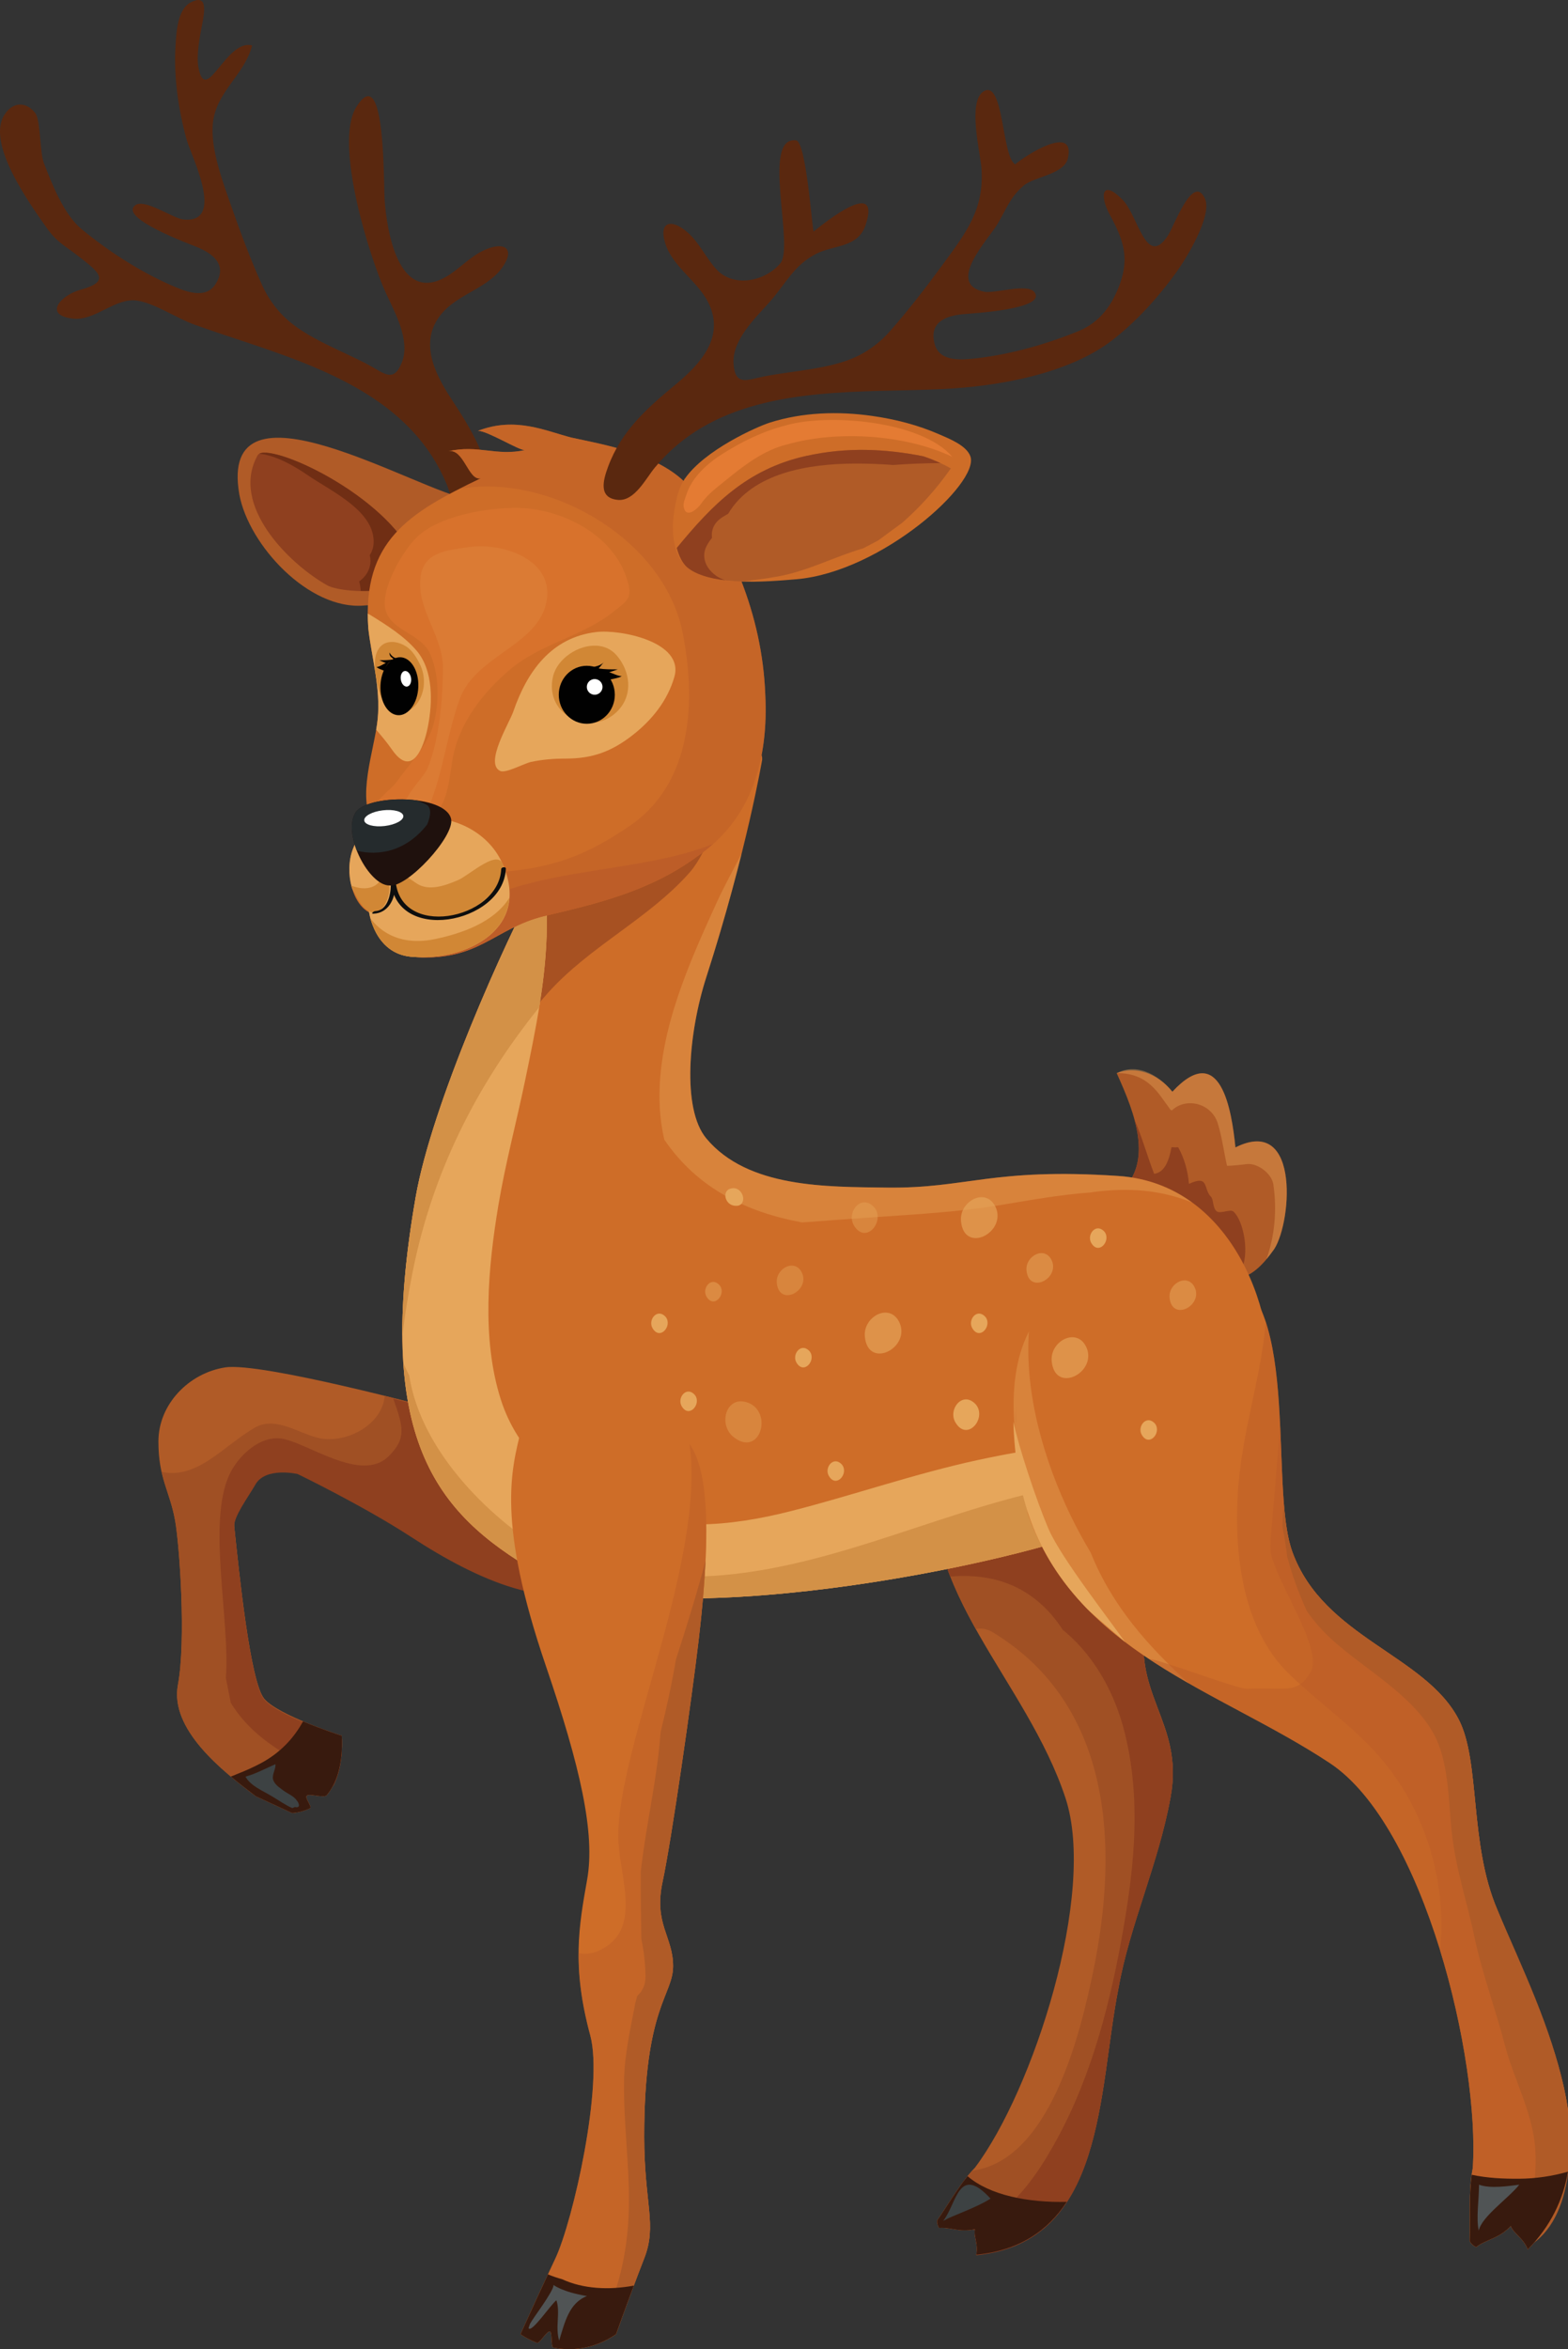 <?xml version="1.0" encoding="utf-8"?>
<!-- Generator: Adobe Illustrator 15.0.0, SVG Export Plug-In . SVG Version: 6.00 Build 0)  -->
<!DOCTYPE svg PUBLIC "-//W3C//DTD SVG 1.1//EN" "http://www.w3.org/Graphics/SVG/1.1/DTD/svg11.dtd">
<svg version="1.1" id="Layer_1" xmlns="http://www.w3.org/2000/svg" xmlns:xlink="http://www.w3.org/1999/xlink" x="0px" y="0px"
	 width="174.058px" height="260.619px" viewBox="0 0 174.058 260.619" enable-background="new 0 0 174.058 260.619"
	 xml:space="preserve">
<rect x="0" y="0" width="174.058" height="260.619" fill="#333333" stroke="none"/>
<g>
	<path fill="#5A280F" d="M42.55,17.568c0.102,2.055,0.104,3.932,0.145,4.567c0.226,3.42,1.525,11.55,6.753,8.613
		c1.528-0.858,2.71-2.305,4.397-3.039c2.171-0.948,3.358-0.127,1.942,1.922c-1.538,2.236-4.691,2.94-6.529,4.904
		c-2.863,3.067-1.14,6.702,0.831,9.705c2.249,3.431,4.253,6.669,4.491,10.944c0.084,1.558,0.039,3.664-2.155,3.177
		c-1.797-0.397-2.241-3.181-2.825-4.6C45.901,44.787,36.829,41.17,28.261,38.28c-2.239-0.754-4.49-1.473-6.714-2.277
		c-1.929-0.696-4.375-2.365-6.345-2.658c-2.396-0.353-4.688,2.307-7.126,2.005c-3.345-0.412-1.271-2.621,0.827-3.194
		c3.525-0.958,2.019-2-0.228-3.756c-1.427-1.118-2.366-1.511-3.505-3.136c-1.758-2.512-6.592-9.137-4.767-12.384
		c0.871-1.548,2.438-1.727,3.514-0.33c0.597,0.775,0.491,4.335,0.955,5.54c0.905,2.348,2.22,5.721,4.208,7.352
		c2.935,2.408,6.358,4.636,9.854,6.175c1.546,0.681,3.863,1.681,4.988-0.095c1.39-2.195-0.367-3.416-2.055-4.112
		c-0.805-0.333-8.768-3.244-6.839-4.651c1.035-0.756,4.178,1.472,5.32,1.59c4.777,0.495,0.859-7.066,0.365-8.87
		c-0.908-3.306-1.44-6.926-1.232-10.35c0.085-1.416,0.188-4.08,1.688-4.863c1.867-0.973,1.563,0.926,1.279,2.405
		c-0.259,1.366-0.684,3.439-0.409,4.862c0.815,4.234,3.087-3.282,5.949-2.487c-0.858,3.297-3.979,5.095-4.355,8.604
		c-0.306,2.885,1.148,6.649,2.074,9.318c1.001,2.882,2.132,5.879,3.396,8.68c0.6,1.323,1.436,2.52,2.461,3.521
		c2.385,2.324,6.449,3.756,9.353,5.313c1.721,0.921,2.794,2.066,3.71-0.324c0.932-2.434-0.804-5.507-1.792-7.653
		c-1.769-3.847-5.782-16.498-3.309-20.588C41.736,8.284,42.349,13.312,42.55,17.568z"/>
	<path fill="#B05B27" d="M128.492,133.473c3.293,1.236,6.59,14.008,12.768,5.355c2.061-2.47,3.298-15.242-4.119-11.533
		c-0.41-4.119-1.649-11.945-7-6.179c-1.648-2.058-4.121-2.882-6.182-2.058c2.061,4.527,4.119,9.887,0.413,13.18L128.492,133.473z"/>
	<path opacity="0.39" fill="#E6A65B" d="M141.259,138.829c2.061-2.47,3.298-15.242-4.119-11.533c-0.41-4.119-1.649-11.945-7-6.179
		c-1.206-1.505-3.689-3.376-6.182-2.058c3.486-0.064,4.691,2.359,5.681,3.65c0.095,0.126,0.186,0.258,0.275,0.391
		c0.056,0.031,0.111,0.064,0.165,0.098c1.584-1.522,4.407-0.803,5.098,1.424c0.483,1.557,0.67,3.139,1.031,4.718
		c0.726-0.021,1.44-0.099,2.169-0.192c1.221-0.154,2.802,1.051,2.977,2.271c0.418,2.916,0.132,5.701-0.764,8.271
		C140.81,139.43,141.032,139.148,141.259,138.829z"/>
	<path fill="#8F401F" d="M137.058,141.81c0.229-0.22,0.44-0.47,0.621-0.753c1.126-1.771,0.383-5.646-0.763-6.645
		c-0.369-0.325-1.472,0.317-1.884-0.051c-0.441-0.398-0.303-1.297-0.614-1.602c-0.864-0.854-0.157-2.473-2.438-1.418
		c-0.112-1.395-0.509-2.845-1.194-4.063c-0.125,0.02-0.612,0.008-0.745-0.004c-0.224,1.246-0.675,2.809-1.926,2.947
		c-0.763-1.963-1.332-4.061-2.185-6.013c0.819,3.016,0.792,5.938-1.56,8.028l4.12,1.234
		C130.947,134.395,133.407,141.722,137.058,141.81z"/>
	<g>
		<path fill="#B05B27" d="M40.381,67.18c4.851-0.215,13.419-5.259,13.058-10.729c0,0,0,0-0.076-0.31l-1.152-0.698
			c-5.77-0.869-28.12-14.671-25.64-0.566C27.626,60.502,34.295,67.691,40.381,67.18z"/>
		<path fill="#8F401F" d="M28.579,50.548c-3.02,5.479,3.399,11.937,7.741,14.388c2.076,1.134,12.079,1.095,8.683-2.87l1.323,0.754
			C43.681,55.081,29.356,48.712,28.579,50.548z"/>
		<path fill="#702E14" d="M28.787,50.328c1.929,0.233,3.872,1.361,5.383,2.398c2.342,1.612,6.651,3.588,7.24,6.647
			c0.167,0.88,0.033,1.599-0.367,2.221c0.301,1.167-0.257,2.26-1.17,2.912c0.066,0.246,0.117,0.491,0.14,0.743
			c0.016,0.102,0.019,0.2,0.021,0.301c3.384,0.072,7.283-0.808,4.969-3.507l1.323,0.756C43.806,55.425,30.693,49.301,28.787,50.328z
			"/>
	</g>
	<path fill="#B05B27" d="M131.282,154.326c-6.827-6.825-23.442,2.929-27.247,8.862c-2.272,13.199,9.906,23.198,14.235,36.271
		c3.514,10.615-3.614,32.482-10.039,41.014c-1.587,1.634-2.974,4.119-4.182,5.844c0,0-0.091,0.381,0.201,0.85
		c1.231-0.111,2.284,0.537,3.982,0.134c-0.179,0.762,0.405,1.704,0.137,2.841c14.393-1.435,13.494-18.113,15.793-29.617
		c1.229-6.943,4.45-13.816,5.771-21.138c1.584-8.46-4.631-11.445-2.574-20.2C128.969,172.336,138.113,161.151,131.282,154.326z"/>
	<path fill="#A05024" d="M127.36,179.186c1.609-6.85,10.753-18.035,3.922-24.86c-6.827-6.825-23.442,2.929-27.247,8.862
		c-1.096,6.355,1.169,11.965,4.285,17.533c0.58-0.117,1.225-0.033,1.886,0.366c13.235,8.028,14.03,23.702,11.153,37.587
		c-1.475,7.121-4.857,20.996-13.423,22.144c-1.464,1.629-2.755,3.884-3.887,5.499c0,0-0.091,0.381,0.201,0.85
		c1.231-0.111,2.284,0.537,3.982,0.134c-0.179,0.762,0.405,1.704,0.137,2.841c14.393-1.435,13.494-18.113,15.793-29.617
		c1.229-6.943,4.45-13.816,5.771-21.138C131.518,190.926,125.303,187.941,127.36,179.186z"/>
	<path fill="#8F401F" d="M131.282,154.384c-6.827-6.823-23.442,2.933-27.247,8.865c-0.713,4.138,0,7.958,1.441,11.659
		c3.108-0.271,6.224,0.234,8.893,2.101c1.46,1.013,2.655,2.333,3.613,3.817c0.13,0.104,0.262,0.209,0.388,0.317
		c3.288,2.84,5.434,6.877,6.477,11.071c1.803,7.26,1.119,14.506-0.151,21.79c-1.37,7.866-3.402,15.933-7.204,23.012
		c-1.572,2.935-3.496,5.974-6.082,8.136c-1.101,0.916-2.249,1.637-3.448,2.254c0.093-0.018,0.179-0.023,0.272-0.045
		c-0.179,0.76,0.405,1.701,0.137,2.842c14.393-1.438,13.494-18.111,15.793-29.621c1.229-6.94,4.45-13.813,5.771-21.134
		c1.584-8.459-4.631-11.447-2.574-20.2C128.969,172.397,138.113,161.213,131.282,154.384z"/>
	<path fill="#B05B27" d="M33.034,163.441c0,0,7.263,3.509,12.577,6.969c7.625,4.968,15.474,8.315,21.959,5.535
		c6.49-2.78-19.091-19.61-19.091-19.61S29.013,151.083,25,151.701c-4.017,0.618-7.415,4.075-7.415,8.216
		c0,4.142,1.269,5.498,1.854,8.777c0.492,2.754,1.236,13.283,0.311,18.227c-0.929,4.939,4.942,9.577,8.651,12.355l4.014,1.854
		c0,0,0.907,0,1.988-0.515c0.307-0.145-0.649-1.187-0.331-1.423c0.317-0.239,1.907,0.324,2.204-0.037
		c1.031-1.246,1.821-3.279,1.664-6.59c0,0-7.071-2.248-8.613-4.102c-1.546-1.854-2.781-13.877-3.33-19.143
		c-0.111-1.099,1.521-3.259,2.361-4.722C29.492,162.629,33.034,163.441,33.034,163.441z"/>
	<path fill="#A05024" d="M48.479,156.334c0,0-2.446-0.656-5.771-1.479c-0.299,3.356-4.523,5.453-7.575,4.623
		c-2.211-0.602-4.65-2.393-6.908-1.059c-1.716,1.015-3.187,2.334-4.835,3.441c-1.846,1.242-3.642,1.849-5.448,1.424
		c0.417,1.873,1.105,3.219,1.496,5.408c0.492,2.754,1.236,13.283,0.311,18.227c-0.929,4.939,4.942,9.577,8.651,12.355l4.014,1.854
		c0,0,0.907,0,1.988-0.515c0.307-0.145-0.649-1.187-0.331-1.423c0.317-0.239,1.907,0.324,2.204-0.037
		c1.031-1.246,1.821-3.279,1.664-6.59c0,0-7.071-2.248-8.613-4.102c-1.546-1.854-2.781-13.877-3.33-19.143
		c-0.111-1.099,1.521-3.259,2.361-4.722c1.135-1.97,4.677-1.158,4.677-1.158s7.263,3.509,12.577,6.969
		c7.625,4.968,15.474,8.315,21.959,5.535C74.06,173.165,48.479,156.334,48.479,156.334z"/>
	<path fill="#8F401F" d="M31.216,159.594c-2.246-0.299-4.426,1.625-5.502,3.521c-2.889,5.102-0.146,16.43-0.642,23.041
		c0.177,0.919,0.357,1.836,0.545,2.752c1.192,1.957,2.856,3.574,4.923,4.959c2.16,1.451,4.381,2.807,6.466,4.256
		c0.641-1.248,1.051-3.003,0.933-5.471c0,0-7.071-2.246-8.613-4.102c-1.546-1.855-2.781-13.879-3.33-19.143
		c-0.111-1.098,1.523-3.26,2.361-4.722c1.135-1.972,4.677-1.156,4.677-1.156s7.263,3.507,12.577,6.966
		c7.625,4.969,15.474,8.317,21.962,5.538c6.487-2.78-19.094-19.613-19.094-19.613s-1.992-0.534-4.822-1.243
		c1.134,3.178,1.468,4.449-0.551,6.414C40.045,164.564,34.042,159.975,31.216,159.594z"/>
	<path fill="#CE6D28" d="M84.605,84.281c0.311-5.137-22.578,10.121-22.578,10.121c0-2.65-13.495,24.716-15.883,38.396
		c-4.668,26.73,2.176,35.043,13.382,41.582c12.431,7.247,52.931-0.488,64.604-5.627c9.337-4.107,14.308-3.287,14.308-3.287
		s0.167-4.65,2.038-10.719c1.865-6.073-2.337-23.353-16.346-24.285c-14.011-0.931-16.813,1.408-25.685,1.291
		c-6.654-0.088-15.438,0.066-20.044-5.457c-2.743-3.289-1.96-11.787,0-17.881C82.91,94.402,84.605,84.281,84.605,84.281z"/>
	<path opacity="0.61" fill="#8F401F" d="M48.527,129.568c3.175-6.989,7.158-13.68,12.295-19.413
		c4.666-5.208,11.268-8.26,15.796-13.434c1.769-2.022,4.799-8.787,2.398-11.178c-2.609-2.597-9.295,4.004-11.646,5.452
		c-1.798,1.109-3.585,2.235-5.344,3.407c0-2.65-13.495,24.716-15.883,38.396c-0.297,1.689-0.528,3.281-0.733,4.828
		C46.308,134.892,47.333,132.198,48.527,129.568z"/>
	<path fill="#E6A65B" d="M58.289,119.875c1.163-5.6,2.366-11.353,2.411-17.095c0.009-1.045,0.014-2.197-0.153-3.171
		c-0.13-0.767-0.342-1.634-0.572-2.044c-0.047-0.079-0.077-0.138-0.103-0.187c-3.911,7.233-11.937,25.169-13.728,35.419
		c-4.668,26.73,2.174,35.043,13.382,41.582c10.407,6.068,40.485,1.633,56.854-2.988c-0.318-0.669-0.593-1.361-0.832-2.07
		c-0.473-1.063-0.895-2.146-1.286-3.197c-0.535-1.435-1.251-3.262-1.363-5.001c-1.458,0.256-2.904,0.542-4.323,0.849
		c-7.05,1.52-13.808,3.899-20.782,5.672c-6.828,1.738-13.828,2.35-20.478-0.418c-5.446-2.269-9.916-6.268-11.732-11.991
		c-2.137-6.729-1.41-14.613-0.267-21.48C56.095,129.092,57.328,124.501,58.289,119.875z"/>
	<path fill="#D39147" d="M45.78,141.235c2.2-11.123,7.107-20.842,14.069-29.48c0.486-2.978,0.826-5.979,0.851-8.975
		c0.009-1.045,0.014-2.197-0.153-3.171c-0.13-0.767-0.342-1.634-0.572-2.044c-0.047-0.079-0.077-0.138-0.103-0.187
		c-3.911,7.233-11.937,25.169-13.728,35.419c-1.056,6.041-1.519,11.135-1.478,15.484C44.935,145.849,45.341,143.466,45.78,141.235z"
		/>
	<path fill="#D39147" d="M124.13,168.752c9.337-4.107,14.308-3.287,14.308-3.287s0-0.059,0.004-0.151
		c-1.07-0.235-2.149-0.454-3.231-0.636c-7.008-1.169-14.225-0.622-21.106,1.064c-13.424,3.294-26.067,9.952-40.28,9.107
		c-3.252-0.195-6.28-0.895-9.085-2.021c-0.833,0.523-1.91,0.645-3.027,0.018c-7-3.938-14.978-11.705-16.285-20.244
		c-0.222-0.451-0.444-0.91-0.655-1.373c0.862,12.795,6.676,18.436,14.755,23.15C71.957,181.626,112.457,173.891,124.13,168.752z"/>
	<path opacity="0.39" fill="#E6A65B" d="M82.322,94.721c-0.982,1.861-1.994,3.713-2.857,5.609
		c-2.991,6.56-6.222,13.808-6.258,21.159c-0.008,1.647,0.158,3.325,0.534,4.942c3.685,5.416,9.16,8.061,15.304,9.188
		c2.608-0.201,5.221-0.385,7.834-0.567c4.658-0.329,9.377-0.575,13.99-1.329c3.355-0.551,6.701-1.174,10.093-1.42
		c3.104-0.451,6.248-0.443,9.296,0.406c0.687,0.191,1.375,0.421,2.053,0.684c-2.236-1.621-4.942-2.715-8.18-2.932
		c-14.011-0.931-16.813,1.408-25.685,1.291c-6.654-0.088-15.438,0.066-20.044-5.457c-2.743-3.289-1.96-11.787,0-17.881
		C80.08,103.208,81.365,98.533,82.322,94.721z"/>
	<path fill="#CE6D28" d="M77.56,181.909c1.914-16.305,0.313-21.203-2.205-22.896c-3.159-2.121-15.71-7.682-17.519-0.338
		c-1.092,4.44-2.702,10.154,2.763,26.156c3.822,11.19,5.493,18.558,4.577,23.697c-0.918,5.136-1.721,9.658,0.345,17.276
		c1.488,5.495-1.894,20.546-3.87,24.751c-1.979,4.202-3.873,8.404-3.873,8.404s0.684,0.501,1.822,0.953
		c0.294,0.114,1.104-1.362,1.454-1.261c0.276,0.08,0.076,1.739,0.388,1.798c1.91,0.367,4.382,0.248,6.944-1.49
		c0,0,1.662-4.67,3.123-8.404c1.463-3.735,0-6.07,0-13.544c0-14.363,3.209-15.628,3.209-18.896c0-3.271-2.173-4.668-1.17-9.335
		C74.552,204.109,76.79,188.465,77.56,181.909z"/>
	<path opacity="0.49" fill="#BD5D28" d="M77.56,181.909c1.588-13.539,0.751-19.201-1.017-21.707
		c1.774,12.938-7.915,33.426-7.915,43.494c0,4.162,2.683,9.926-1.603,12.434c-1.034,0.607-1.968,0.736-2.79,0.553
		c-0.015,2.613,0.309,5.516,1.285,9.122c1.488,5.495-1.894,20.546-3.87,24.751c-1.979,4.202-3.873,8.404-3.873,8.404
		s0.684,0.501,1.822,0.953c0.294,0.114,1.104-1.362,1.454-1.261c0.276,0.08,0.076,1.739,0.388,1.798
		c1.91,0.367,4.382,0.248,6.944-1.49c0,0,1.662-4.67,3.123-8.404c1.463-3.735,0-6.07,0-13.544c0-14.363,3.209-15.628,3.209-18.896
		c0-3.271-2.173-4.668-1.17-9.335C74.552,204.109,76.79,188.465,77.56,181.909z"/>
	<path fill="#B05B27" d="M68.386,258.959c0,0,1.662-4.67,3.123-8.404c1.463-3.735,0-6.07,0-13.544
		c0-14.363,3.209-15.628,3.209-18.896c0-3.271-2.173-4.668-1.17-9.335c1.004-4.672,3.241-20.315,4.012-26.872
		c0.399-3.397,0.641-6.287,0.758-8.77c-0.719,2.786-1.566,5.545-2.422,8.276c-0.281,0.894-0.573,1.782-0.86,2.672
		c-0.458,2.705-1.042,5.393-1.704,8.063c-0.367,5.185-1.63,10.31-2.202,15.495c-0.02,2.477,0.034,4.951,0.063,7.469
		c0.284,1.313,0.429,2.661,0.464,4.068c0.025,1.008-0.348,1.747-0.916,2.242c-0.071,0.253-0.144,0.507-0.21,0.757
		c-0.538,2.868-1.207,5.712-1.257,8.647c-0.076,4.715,0.625,9.4,0.534,14.113c-0.103,5.438-1.477,10.976-4.477,15.41
		C66.31,260.105,67.344,259.668,68.386,258.959z"/>
	<path fill="#CE6D28" d="M163.866,249.292c1.093-0.863,2.485-0.902,3.843-2.335c0.301,0.827,1.431,1.356,1.884,2.601
		c10.164-10.376,1.543-25.434-3.392-37.717c-3.127-7.31-1.859-16.375-4.26-21.053c-3.702-7.201-15.019-9.085-18.482-18.617
		c-2.715-7.459,1.303-29.584-8.499-31.379c-4.656-0.852-15.872,0.045-19.539,4.938c-4.772,6.365-2.521,15.394-1.329,22.18
		l-0.15-0.418c5.313,15.904,21.326,19.936,33.685,28.111c10.514,6.969,16.657,32.893,15.862,44.913
		c-0.492,2.524-0.262,5.726-0.339,8.101C163.149,248.616,163.3,249.03,163.866,249.292z"/>
	<path opacity="0.39" fill="#E6A65B" d="M121.075,172.25c-0.768-1.285-1.494-2.611-2.165-3.982
		c-2.945-6.041-5.193-13.551-4.693-20.561c-3.105,6.145-1.21,14.037-0.136,20.142c3.239,9.294,10.175,14.487,17.851,18.88
		C127.49,182.64,123.485,178.241,121.075,172.25z"/>
	<path opacity="0.49" fill="#BD5D28" d="M166.201,211.84c-3.127-7.31-1.859-16.375-4.26-21.053
		c-3.702-7.201-15.019-9.085-18.482-18.617c-1.927-5.293-0.47-17.958-2.958-25.52c-0.503,6.296-2.702,12.27-3.101,19.092
		c-0.395,6.702,0.535,14.9,5.621,19.891c3.481,3.414,7.557,6.102,10.649,9.902c4.774,5.865,6.921,13.529,6.181,20.816
		c2.712,8.801,4.029,18.195,3.637,24.163c-0.492,2.524-0.262,5.726-0.339,8.101c0,0,0.151,0.414,0.717,0.676
		c1.093-0.863,2.485-0.902,3.843-2.335c0.301,0.827,1.431,1.356,1.884,2.601C179.756,239.181,171.135,224.124,166.201,211.84z"/>
	<path opacity="0.49" fill="#BD5D28" d="M166.201,211.84c-3.127-7.31-1.859-16.375-4.26-21.053
		c-3.702-7.201-15.019-9.085-18.482-18.617c-1.126-3.09-1.096-8.699-1.37-14.336c-0.003,0.047-0.005,0.095-0.008,0.141
		c-0.275,4.521-0.765,9.021-1.074,13.528c-0.204,2.963,6.11,11.291,4.454,14.03c-1.497,2.469-2.621,1.637-7.019,1.82
		c-1.058,0.045-8.92-2.988-10.929-3.338c6.36,4.228,13.721,7.357,20.112,11.586c10.514,6.969,16.657,32.893,15.862,44.913
		c-0.492,2.524-0.262,5.726-0.339,8.101c0,0,0.151,0.414,0.717,0.676c1.093-0.863,2.485-0.902,3.843-2.335
		c0.301,0.827,1.431,1.356,1.884,2.601C179.756,239.181,171.135,224.124,166.201,211.84z"/>
	<path fill="#B05B27" d="M166.201,211.84c-3.127-7.31-1.859-16.375-4.26-21.053c-3.702-7.201-15.019-9.085-18.482-18.617
		c-0.526-1.448-0.799-3.334-0.958-5.484c-0.064,0.869-0.114,1.738-0.15,2.61c0.206,1.127,0.401,2.251,0.533,3.386
		c0.541,2.067,1.29,4.077,2.177,6.042c0.831,1.188,1.799,2.284,2.886,3.259c3.563,3.21,8.757,6.003,11.158,10.286
		c1.704,3.038,1.68,7.304,2.016,10.687c0.417,4.238,1.701,7.894,2.556,11.961c0.842,3.992,2.343,7.996,3.373,11.959
		c1.016,3.906,3.135,7.537,3.387,11.701c0.228,3.75-0.831,7.104-0.833,10.684c5.314-3.092,5.134-12.188,4.062-17.342
		C172.211,224.956,168.982,218.344,166.201,211.84z"/>
	<path fill="#CE6D28" d="M40.978,101.223c0,0,0.594,4.553,4.663,4.918c7.423,0.664,9.124-3.102,14.679-4.49
		c5.897-1.387,11.8-2.774,17.005-6.594c6.246-4.168,7.974-11.036,7.627-17.978c-0.345-9.026-3.928-17.089-9.015-24.016l0.346,0.692
		c-3.287-3.466-9.4-4.448-12.84-5.207c-2.775-0.698-6.212-2.378-10.379-0.751c1.041,0,4.478,2.139,5.171,2.139
		c-3.123,0.694-5.171-0.629-8.468,0.125c1.736-0.346,2.224,3.347,3.61,3.001c-7.983,3.816-13.19,6.939-12.493,16.659
		c0.346,3.123,1.388,6.594,1.039,10.063c-0.347,3.471-2.452,8.764-0.368,11.888C37.768,93.004,38.173,99.749,40.978,101.223z"/>
	<path opacity="0.49" fill="#BD5D28" d="M84.952,77.079c-0.345-9.026-3.928-17.089-9.015-24.016l0.346,0.692
		c-3.287-3.466-9.4-4.448-12.84-5.207c-2.775-0.698-6.212-2.378-10.379-0.751c1.041,0,4.478,2.139,5.171,2.139
		c-3.123,0.694-5.171-0.629-8.468,0.125c1.736-0.346,2.224,3.347,3.61,3.001c-0.835,0.4-1.638,0.791-2.41,1.186
		c9.886-1.8,22.715,5.484,24.804,15.914c1.461,7.292,1.253,16.619-5.894,21.48c-4.892,3.33-8.419,4.559-14.079,5.1
		c-5.262,0.502-9.823,3.543-13.666,7.352c0.695,0.988,1.791,1.891,3.509,2.047c7.423,0.664,9.124-3.102,14.679-4.49
		c5.897-1.387,11.8-2.774,17.005-6.594C83.571,90.889,85.298,84.021,84.952,77.079z"/>
	<path fill="#BD5D28" d="M78.948,93.711c-10.389,4.092-26.027,1.715-32.899,12.451c7.07,0.487,8.822-3.15,14.271-4.512
		c5.897-1.387,11.8-2.774,17.005-6.594c0.678-0.453,1.295-0.942,1.868-1.457C79.109,93.637,79.031,93.678,78.948,93.711z"/>
	<path fill="#E6A65B" d="M40.978,101.223c0,0.001,0.596,4.553,4.663,4.918c6.188,0.553,13.517-3.189,10.029-10.559
		c-1.521-3.211-5.151-5.021-8.59-4.834c-3.256,0.172-6.504-0.117-7.896,3.416c-0.513,1.299-0.521,2.899-0.145,4.231
		C39.289,99.272,40.911,100.704,40.978,101.223z"/>
	<path fill="#D18735" d="M48.275,104.184c-5.058,1.05-7.015-2.203-7.153-2.291c0.342,1.273,1.425,3.971,4.52,4.248
		c4.934,0.439,10.573-1.856,10.897-6.534C54.814,102.363,51.163,103.584,48.275,104.184z"/>
	<path fill="#E47B33" d="M40.978,89.885l0.373-0.316c-0.003-0.004-0.008-0.008-0.012-0.012C41.218,89.667,41.1,89.774,40.978,89.885
		z"/>
	<path fill="#E47B33" d="M41.339,89.557c0.11-0.102,0.224-0.201,0.333-0.305C41.213,89.294,41.166,89.415,41.339,89.557z"/>
	<path fill="#E47B33" d="M41.672,89.252c-0.109,0.104-0.223,0.203-0.333,0.305c0.004,0.004,0.009,0.008,0.012,0.012l0.379-0.326
		C41.708,89.248,41.694,89.25,41.672,89.252z"/>
	<path fill="#D18735" d="M51.876,101.036c1.545-0.619,4.223-2.881,4.014-4.732c-0.205-2.574-3.806,0.821-5.045,1.336
		c-1.44,0.617-3.191,1.237-4.532,0.41c-0.819-0.514-1.954-1.646-2.368,0c-0.41,1.444,1.364,2.889,2.496,3.406
		C48.087,102.277,50.127,101.862,51.876,101.036z"/>
	<path fill="#E47B33" d="M42.299,97.02c0.058,0.014,0.11,0.033,0.159,0.05c0.016-0.05,0.039-0.096,0.046-0.152L42.299,97.02z"/>
	<path fill="#D18735" d="M42.458,97.07c-0.295,1.326-1.772,1.872-3.452,1.177C41.73,105.196,44.628,97.901,42.458,97.07z"/>
	<g>
		<path fill="#0E0E0E" d="M56.154,96.385c0.014-0.27-0.506-0.199-0.517,0.035c-0.267,5.666-11.514,7.847-11.741,0.992
			c-0.006-0.27-0.525-0.193-0.516,0.037C43.627,104.856,55.867,102.515,56.154,96.385z"/>
	</g>
	<g>
		<path fill="#0E0E0E" d="M43.895,98.19c0.001-0.211-0.509-0.103-0.512,0.062c-0.021,1.063-0.4,2.773-1.729,2.827
			c-0.184,0.01-0.539,0.303-0.196,0.289C43.141,101.297,43.867,99.701,43.895,98.19z"/>
	</g>
	<path opacity="0.42" fill="#E47B33" d="M69.384,63.655c-1.748-4.553-7.23-7.236-11.887-7.306c-3.345-0.048-8.715,0.833-11.22,3.247
		c-1.658,1.603-4.122,5.927-3.458,8.142c0.706,2.356,4.027,2.505,5.021,5.005c0.914,2.296,0.918,5.183,0.303,7.553
		c-0.605,2.346-2.772,4.542-4.159,6.503c-0.611,0.863-2.982,2.366-2.312,3.399c0.218,0.335,4.147,1.035,4.583,0.997
		c3.483-0.294,3.537-4.555,4-7.072c0.728-3.936,3.387-7.336,6.348-9.833c3.447-2.909,7.854-3.598,11.336-6.307
		C69.793,66.54,70.414,66.335,69.384,63.655z"/>
	<path fill="#5A280F" d="M89.755,20.967c-0.33-2.598-0.792-5.324-1.384-5.396c-3.919-0.489-0.146,11.759-1.751,13.646
		c-1.722,2.03-5.162,2.691-7.037,0.723c-1.207-1.271-1.912-3.001-3.308-4.199c-1.798-1.544-3.173-1.108-2.424,1.271
		c0.813,2.586,3.619,4.188,4.799,6.604c1.84,3.768-0.88,6.74-3.644,9.033c-3.16,2.618-6.027,5.124-7.508,9.139
		c-0.542,1.467-1.116,3.491,1.124,3.672c1.834,0.145,3.076-2.383,4.053-3.566c6.171-7.494,15.909-8.284,24.944-8.529
		c2.362-0.063,4.727-0.091,7.086-0.206c6.009-0.292,13.924-1.646,18.811-5.454c2.692-2.097,5.047-4.714,7.046-7.47
		c1.078-1.488,4.082-6.352,3.182-8.233c-1.331-2.782-3.396,3.055-4.086,4.113c-2.418,3.711-3.3-2.133-5-3.903
		c-2.292-2.387-2.681-0.606-1.444,1.652c1.482,2.714,2.167,4.697,1.097,7.643c-0.849,2.337-2.22,4.25-4.582,5.222
		c-3.513,1.438-7.441,2.562-11.236,3.008c-1.677,0.194-4.184,0.47-4.737-1.556c-0.685-2.509,1.354-3.159,3.171-3.329
		c0.866-0.083,9.336-0.524,7.902-2.437c-0.766-1.026-4.429,0.179-5.553-0.043c-4.338-0.858,0.434-5.819,1.438-7.495
		c1.02-1.706,1.406-3.006,2.93-4.292c1.19-1.007,4.489-1.223,4.898-3.025c0.895-3.94-4.853-0.217-5.848,0.672
		c-1.5-0.824-1.249-9.483-3.51-8.091c-1.814,1.128-0.357,6.833-0.238,8.505c0.328,4.597-1.668,7.116-4.387,10.829
		c-1.802,2.461-3.764,4.994-5.796,7.3c-0.962,1.09-2.113,1.985-3.387,2.643c-2.961,1.521-7.267,1.699-10.502,2.332
		c-1.913,0.376-3.277,1.152-3.447-1.404c-0.176-2.597,2.386-5.027,3.959-6.788c1.858-2.08,2.693-4.102,5.219-5.401
		c1.945-0.998,4.624-0.645,5.473-3.169c1.774-5.281-4.315-0.483-5.749,0.694C90.253,25.745,90.062,23.41,89.755,20.967z"/>
	<path fill="#BB692F" d="M112.77,158.006c0-0.17,0.011-0.367,0.023-0.582c-0.014-0.525-0.023-1.051-0.023-1.58V158.006z"/>
	<path fill="#E6A65B" d="M116.414,169.665c-1.4-3.238-3.384-9.32-3.926-11.956c0.27,7.95,2.209,14.628,8.201,20.785
		c0.746,0.749,2.847,2.43,4.183,3.667C123.525,180.159,117.814,172.903,116.414,169.665z"/>
	<path fill="#381A0E" d="M163.866,249.292c1.093-0.863,2.485-0.902,3.843-2.335c0.301,0.827,1.431,1.356,1.884,2.601
		c2.566-2.618,3.93-5.536,4.466-8.632c-1.755,0.502-3.575,0.771-5.406,0.784c-1.738,0.012-3.563-0.068-5.28-0.441
		c-0.328,2.388-0.153,5.202-0.223,7.348C163.149,248.616,163.3,249.03,163.866,249.292z"/>
	<path fill="#381A0E" d="M118.416,244.276c-4.266,0.1-8.528-0.72-11.013-2.85c-1.246,1.549-2.36,3.475-3.354,4.891
		c0,0-0.091,0.381,0.201,0.85c1.231-0.111,2.284,0.537,3.982,0.134c-0.177,0.762,0.407,1.704,0.137,2.841
		C113.221,249.659,116.33,247.44,118.416,244.276z"/>
	<path fill="#381A0E" d="M61.054,258.652c0.276,0.08,0.076,1.739,0.388,1.798c1.91,0.367,4.382,0.248,6.944-1.49
		c0,0,0.909-2.554,1.974-5.393c-2.743,0.512-5.627,0.377-7.964-0.71c-0.543-0.146-1.068-0.325-1.571-0.539
		c-1.647,3.537-3.047,6.642-3.047,6.642s0.684,0.501,1.822,0.953C59.894,260.027,60.705,258.55,61.054,258.652z"/>
	<path fill="#381A0E" d="M36.275,199.155c1.031-1.246,1.821-3.279,1.664-6.59c0,0-2.126-0.678-4.301-1.592
		c-1.038,1.891-2.547,3.492-4.657,4.629c-0.871,0.466-1.772,0.862-2.686,1.219c-0.223,0.102-0.443,0.188-0.671,0.27
		c0.968,0.813,1.927,1.55,2.775,2.186l4.014,1.854c0,0,0.907,0,1.988-0.515c0.307-0.145-0.649-1.187-0.331-1.423
		C34.388,198.953,35.978,199.516,36.275,199.155z"/>
	<path fill="#3D4243" d="M27.254,197.1c0.527,1.015,1.948,1.585,2.883,2.152c0.77,0.447,1.543,1.015,2.314,1.34l0.284-0.123
		c0.648,0.162,0.486-0.405,0.206-0.729c-0.33-0.488-0.979-0.732-1.425-1.056c-0.489-0.368-1.097-0.733-1.219-1.343
		c-0.081-0.527,0.326-1.094,0.284-1.623C29.445,196.207,28.43,196.776,27.254,197.1z"/>
	<path fill="#505455" d="M62.07,259.674c0.62-2.008,1.082-4.174,3.091-4.946c-2.78-0.463-3.708-1.231-3.708-1.231
		c-0.035,0.769-2.318,3.706-2.626,4.324l-0.156,0.46c0.309,0.618,2.475-2.626,3.094-3.088
		C62.226,256.581,61.609,258.125,62.07,259.674z"/>
	<path fill="#3D4243" d="M104.704,246.389l0.306-0.155c0.467-0.31,3.555-1.393,4.945-2.319
		C106.402,240.057,106.241,244.403,104.704,246.389z"/>
	<path fill="#505455" d="M168.652,242.372c-1.235,0.155-3.235,0.461-4.471,0c0,1.699-0.34,3.709-0.028,5.098
		C164.457,245.924,167.417,243.915,168.652,242.372z"/>
	<g>
		<path fill="#CE6D28" d="M88.413,64.261c9.452-0.813,20.327-10.658,19.311-13.622c-0.422-1.223-2.396-1.986-3.45-2.447
			c-2.36-1.037-4.901-1.687-7.448-2.047c-3.777-0.538-7.716-0.418-11.37,0.739c-1.396,0.443-7.246,3.026-9.457,6.258
			c-0.646,0.942-0.903,2.129-1.103,3.25c-0.37,2.112-0.38,4.997,1.383,6.542C78.855,65.064,85.036,64.55,88.413,64.261z"/>
		<path fill="#B05B27" d="M86.284,63.966c3.341-0.585,6.327-2.202,9.538-3.134c0.559-0.296,1.118-0.588,1.674-0.88
			c0.881-0.659,1.764-1.309,2.656-1.952c2.031-1.785,3.852-3.816,5.393-6.035c-0.96-0.542-1.986-0.986-3.054-1.346
			c-4.209-0.832-8.496-1.039-13.017-0.034c-6.571,1.459-10.43,5.441-14.343,10.203c0.239,0.913,0.619,1.677,1.146,2.146
			c1.356,1.122,3.726,1.507,6.146,1.582C83.71,64.358,84.997,64.189,86.284,63.966z"/>
		<path fill="#8F401F" d="M80.16,57.399c0.223-0.146,0.452-0.271,0.676-0.411c2.686-4.534,8.929-5.543,14.052-5.557
			c1.34-0.004,2.787,0.038,4.276,0.157c1.743-0.14,3.493-0.198,5.234-0.21c-0.616-0.284-1.255-0.54-1.907-0.759
			c-4.209-0.832-8.496-1.039-13.017-0.034c-6.571,1.459-10.43,5.441-14.343,10.203c0.239,0.913,0.619,1.677,1.145,2.146
			c0.997,0.826,2.54,1.248,4.245,1.444c-1.551-0.473-2.975-2.13-2.063-3.842c0.171-0.325,0.369-0.603,0.579-0.862
			C78.93,58.847,79.226,58.003,80.16,57.399z"/>
		<path fill="#E47B33" d="M78.513,55.044c0.601-0.625,1.302-1.151,1.986-1.711c2.034-1.655,4.289-3.417,6.896-4.032
			c5.529-1.582,13.108-1.101,18.313,1.375c-3.481-4.057-13.916-4.813-18.463-3.487c-2.473,0.62-4.841,1.776-6.99,3.129
			c-1.697,1.063-3.446,2.602-4.073,4.588c-0.138,0.441-0.394,0.939-0.272,1.421c0.304,1.232,1.554,0.09,1.92-0.449
			C78.035,55.577,78.266,55.304,78.513,55.044z"/>
	</g>
	<path fill="#E6A65B" d="M66.189,70.119c-4.996,0.598-7.683,4.376-9.222,8.854c-0.417,1.215-3.234,5.765-1.422,6.567
		c0.598,0.268,2.666-0.845,3.361-1.001c1.275-0.281,2.583-0.38,3.889-0.38c2.952-0.001,5.059-0.76,7.412-2.587
		c2.146-1.669,3.9-3.839,4.653-6.48C75.97,71.203,68.859,69.797,66.189,70.119z"/>
	<path fill="#D18735" d="M66.232,71.634c-2.043-0.118-4.353,1.431-4.834,3.378c-1.08,4.396,4.354,6.945,7.27,3.755
		c1.596-1.747,1.304-4.254-0.182-6.025C67.882,72.025,67.081,71.685,66.232,71.634z"/>
	<path fill="#E6A65B" d="M47.496,80.631c0.539-2.723,0.619-6.271-1.264-8.462c-1.389-1.617-3.328-2.831-5.12-3.938
		c-0.105-0.064-0.187-0.101-0.286-0.156c0,0.528,0.019,1.073,0.059,1.647c0.346,3.123,1.388,6.594,1.039,10.063
		c-0.038,0.369-0.097,0.763-0.166,1.172c0.594,0.692,1.198,1.409,1.768,2.224C45.689,86.292,47.006,83.114,47.496,80.631z"/>
	<path fill="#D18735" d="M45.99,78.389c0.059-0.053,0.112-0.112,0.169-0.171c1.009-1.164,1.156-3.008,0.519-4.38
		c-0.363-0.776-0.876-1.679-1.628-2.14c-0.932-0.579-2.264-0.779-2.988,0.24c-0.806,1.136-0.331,3.179-0.063,4.43
		C42.4,78.252,44.261,80.07,45.99,78.389z"/>
	<g>
		<ellipse fill="#010101" cx="65.138" cy="77.079" rx="3.111" ry="3.217"/>
		<circle fill="#FFFFFF" cx="66.011" cy="76.206" r="0.871"/>
		<path fill="#010101" d="M64.52,74.051H64.2c1.283,0.211,2.71,0,3.352,1.39c0.32-0.108,1.144-0.211,1.464-0.427
			c-0.429,0-0.965-0.32-1.393-0.429c0.319-0.107,0.644-0.213,0.964-0.322c-0.75,0-1.499,0-2.138-0.104
			c0.209-0.217,0.428-0.533,0.639-0.751C66.658,73.941,65.483,74.158,64.52,74.051z"/>
	</g>
	<g>
		<path fill="#010101" d="M46.436,76.217c0.071-1.777-0.812-3.254-1.972-3.3c-1.161-0.047-2.159,1.352-2.232,3.126
			c-0.071,1.78,0.81,3.255,1.971,3.302C45.363,79.392,46.364,77.993,46.436,76.217z"/>
		<path fill="#FFFFFF" d="M45.195,76.166c0.315-0.051,0.51-0.476,0.434-0.951c-0.076-0.476-0.394-0.823-0.708-0.772
			c-0.309,0.048-0.504,0.476-0.428,0.95C44.565,75.869,44.882,76.217,45.195,76.166z"/>
		<path fill="#010101" d="M42.669,74.427c0.475-1.393,1.043-1.156,1.999-1.37c-0.718,0.109-1.125-0.134-1.445-0.667
			c0.007,0.527,0.32,0.534,0.478,0.753c-0.478,0.104-1.031,0.104-1.588,0.104c0.236,0.11,0.477,0.215,0.715,0.322
			c-0.319,0.108-0.715,0.428-1.036,0.428C42.034,74.212,42.432,74.317,42.669,74.427z"/>
	</g>
	<path opacity="0.17" fill="#E6A65B" d="M49.167,74.079c0,3.412-0.408,8.042-1.705,11.146c-0.532,1.279-3.188,3.401-2.449,4.984
		c1.115,2.396,2.482-0.354,2.909-1.507c1.339-3.595,1.779-7.469,3.112-11.146c1.696-4.688,8.292-5.871,9.524-10.357
		c1.375-4.995-4.656-7.079-8.562-6.498c-2.425,0.362-4.985,0.524-5.319,3.355C46.252,67.658,49.167,70.533,49.167,74.079z"/>
	<g>
		<path fill="#1F110D" d="M50.074,90.85c-0.645-2.783-9.479-2.766-10.658-0.627c-1.391,2.463,1.563,8.023,3.81,8.011
			C45.154,98.553,50.5,92.777,50.074,90.85z"/>
		<path fill="#252B2D" d="M43.881,94.16c1.374-0.519,2.526-1.424,3.441-2.565c0.026-0.031,0.063-0.082,0.11-0.148
			c0.377-0.934,0.518-1.877-0.154-2.207c-0.317-0.158-0.647-0.299-0.979-0.437c-2.782-0.37-6.186,0.153-6.885,1.421
			c-0.585,1.037-0.397,2.62,0.182,4.11c0.145,0.06,0.295,0.109,0.459,0.142C41.307,94.711,42.686,94.612,43.881,94.16z"/>
		<path fill="#FFFFFF" d="M42.703,91.638c1.197-0.145,2.123-0.646,2.067-1.124c-0.056-0.483-1.075-0.757-2.272-0.617
			c-1.195,0.143-2.121,0.646-2.063,1.127C40.49,91.504,41.506,91.778,42.703,91.638z"/>
	</g>
	<path opacity="0.41" fill="#E6A65B" d="M89.151,141.59c-0.019-0.089-0.043-0.178-0.079-0.268c-0.711-1.813-2.999-0.64-2.844,1.005
		C86.466,144.83,89.514,143.456,89.151,141.59z"/>
	<path opacity="0.54" fill="#E6A65B" d="M116.872,140.206c-0.018-0.09-0.045-0.18-0.08-0.27c-0.712-1.813-2.998-0.637-2.843,1.006
		C114.186,143.446,117.234,142.074,116.872,140.206z"/>
	<path opacity="0.54" fill="#E6A65B" d="M132.755,143.23c-0.02-0.089-0.043-0.179-0.08-0.269c-0.712-1.813-2.999-0.638-2.844,1.006
		C130.07,146.469,133.117,145.096,132.755,143.23z"/>
	<path fill="#E6A65B" d="M108.39,155.894c-0.056-0.072-0.116-0.142-0.19-0.209c-1.411-1.335-2.985,0.696-2.143,2.118
		C107.334,159.969,109.51,157.432,108.39,155.894z"/>
	<path opacity="0.41" fill="#E6A65B" d="M97.121,134.034c-0.056-0.074-0.115-0.143-0.189-0.21c-1.412-1.337-2.985,0.698-2.144,2.123
		C96.067,138.11,98.241,135.57,97.121,134.034z"/>
	<path opacity="0.52" fill="#E6A65B" d="M79.915,142.629c-0.036-0.045-0.074-0.09-0.119-0.133c-0.901-0.854-1.902,0.442-1.368,1.354
		C79.242,145.227,80.628,143.61,79.915,142.629z"/>
	<path fill="#E6A65B" d="M73.926,146.139c-0.035-0.044-0.074-0.09-0.119-0.132c-0.902-0.851-1.903,0.444-1.367,1.352
		C73.254,148.738,74.64,147.122,73.926,146.139z"/>
	<path fill="#E6A65B" d="M109.42,146.139c-0.036-0.044-0.075-0.09-0.121-0.132c-0.9-0.851-1.902,0.444-1.365,1.352
		C108.749,148.738,110.134,147.122,109.42,146.139z"/>
	<path fill="#E6A65B" d="M122.629,136.686c-0.033-0.047-0.075-0.092-0.12-0.133c-0.9-0.854-1.902,0.443-1.367,1.351
		C121.957,139.283,123.342,137.666,122.629,136.686z"/>
	<path fill="#E6A65B" d="M77.16,154.793c-0.036-0.045-0.075-0.09-0.12-0.135c-0.9-0.85-1.901,0.445-1.366,1.354
		C76.487,157.391,77.875,155.774,77.16,154.793z"/>
	<path fill="#E6A65B" d="M93.496,162.529c-0.034-0.045-0.076-0.091-0.12-0.133c-0.901-0.851-1.903,0.444-1.365,1.351
		C92.823,165.125,94.21,163.509,93.496,162.529z"/>
	<path fill="#E6A65B" d="M81.517,131.823c-0.057-0.006-0.114-0.006-0.178-0.002c-1.237,0.086-0.961,1.699,0.069,1.92
		C82.973,134.076,82.72,131.96,81.517,131.823z"/>
	<path fill="#E6A65B" d="M89.902,149.952c-0.033-0.047-0.074-0.093-0.121-0.135c-0.897-0.852-1.902,0.446-1.367,1.354
		C89.23,152.547,90.616,150.93,89.902,149.952z"/>
	<path fill="#E6A65B" d="M128.235,157.973c-0.035-0.045-0.075-0.092-0.121-0.132c-0.9-0.853-1.902,0.44-1.365,1.35
		C127.563,160.57,128.949,158.952,128.235,157.973z"/>
	<path opacity="0.65" fill="#E6A65B" d="M100.021,147.258c-0.024-0.124-0.061-0.246-0.109-0.373
		c-0.979-2.506-4.126-0.88-3.909,1.395C96.329,151.743,100.52,149.841,100.021,147.258z"/>
	<path opacity="0.65" fill="#E6A65B" d="M120.763,149.989c-0.022-0.125-0.061-0.247-0.107-0.373c-0.98-2.508-4.127-0.883-3.91,1.393
		C117.072,154.472,121.263,152.569,120.763,149.989z"/>
	<path opacity="0.65" fill="#E6A65B" d="M110.694,134.452c-0.025-0.123-0.059-0.245-0.108-0.373c-0.98-2.504-4.125-0.881-3.91,1.395
		C107.002,138.936,111.192,137.034,110.694,134.452z"/>
	<path opacity="0.41" fill="#E6A65B" d="M83.448,155.815c-0.107-0.064-0.222-0.125-0.347-0.174
		c-2.502-0.988-3.455,2.418-1.641,3.813C84.218,161.571,85.678,157.208,83.448,155.815z"/>
</g>
</svg>

